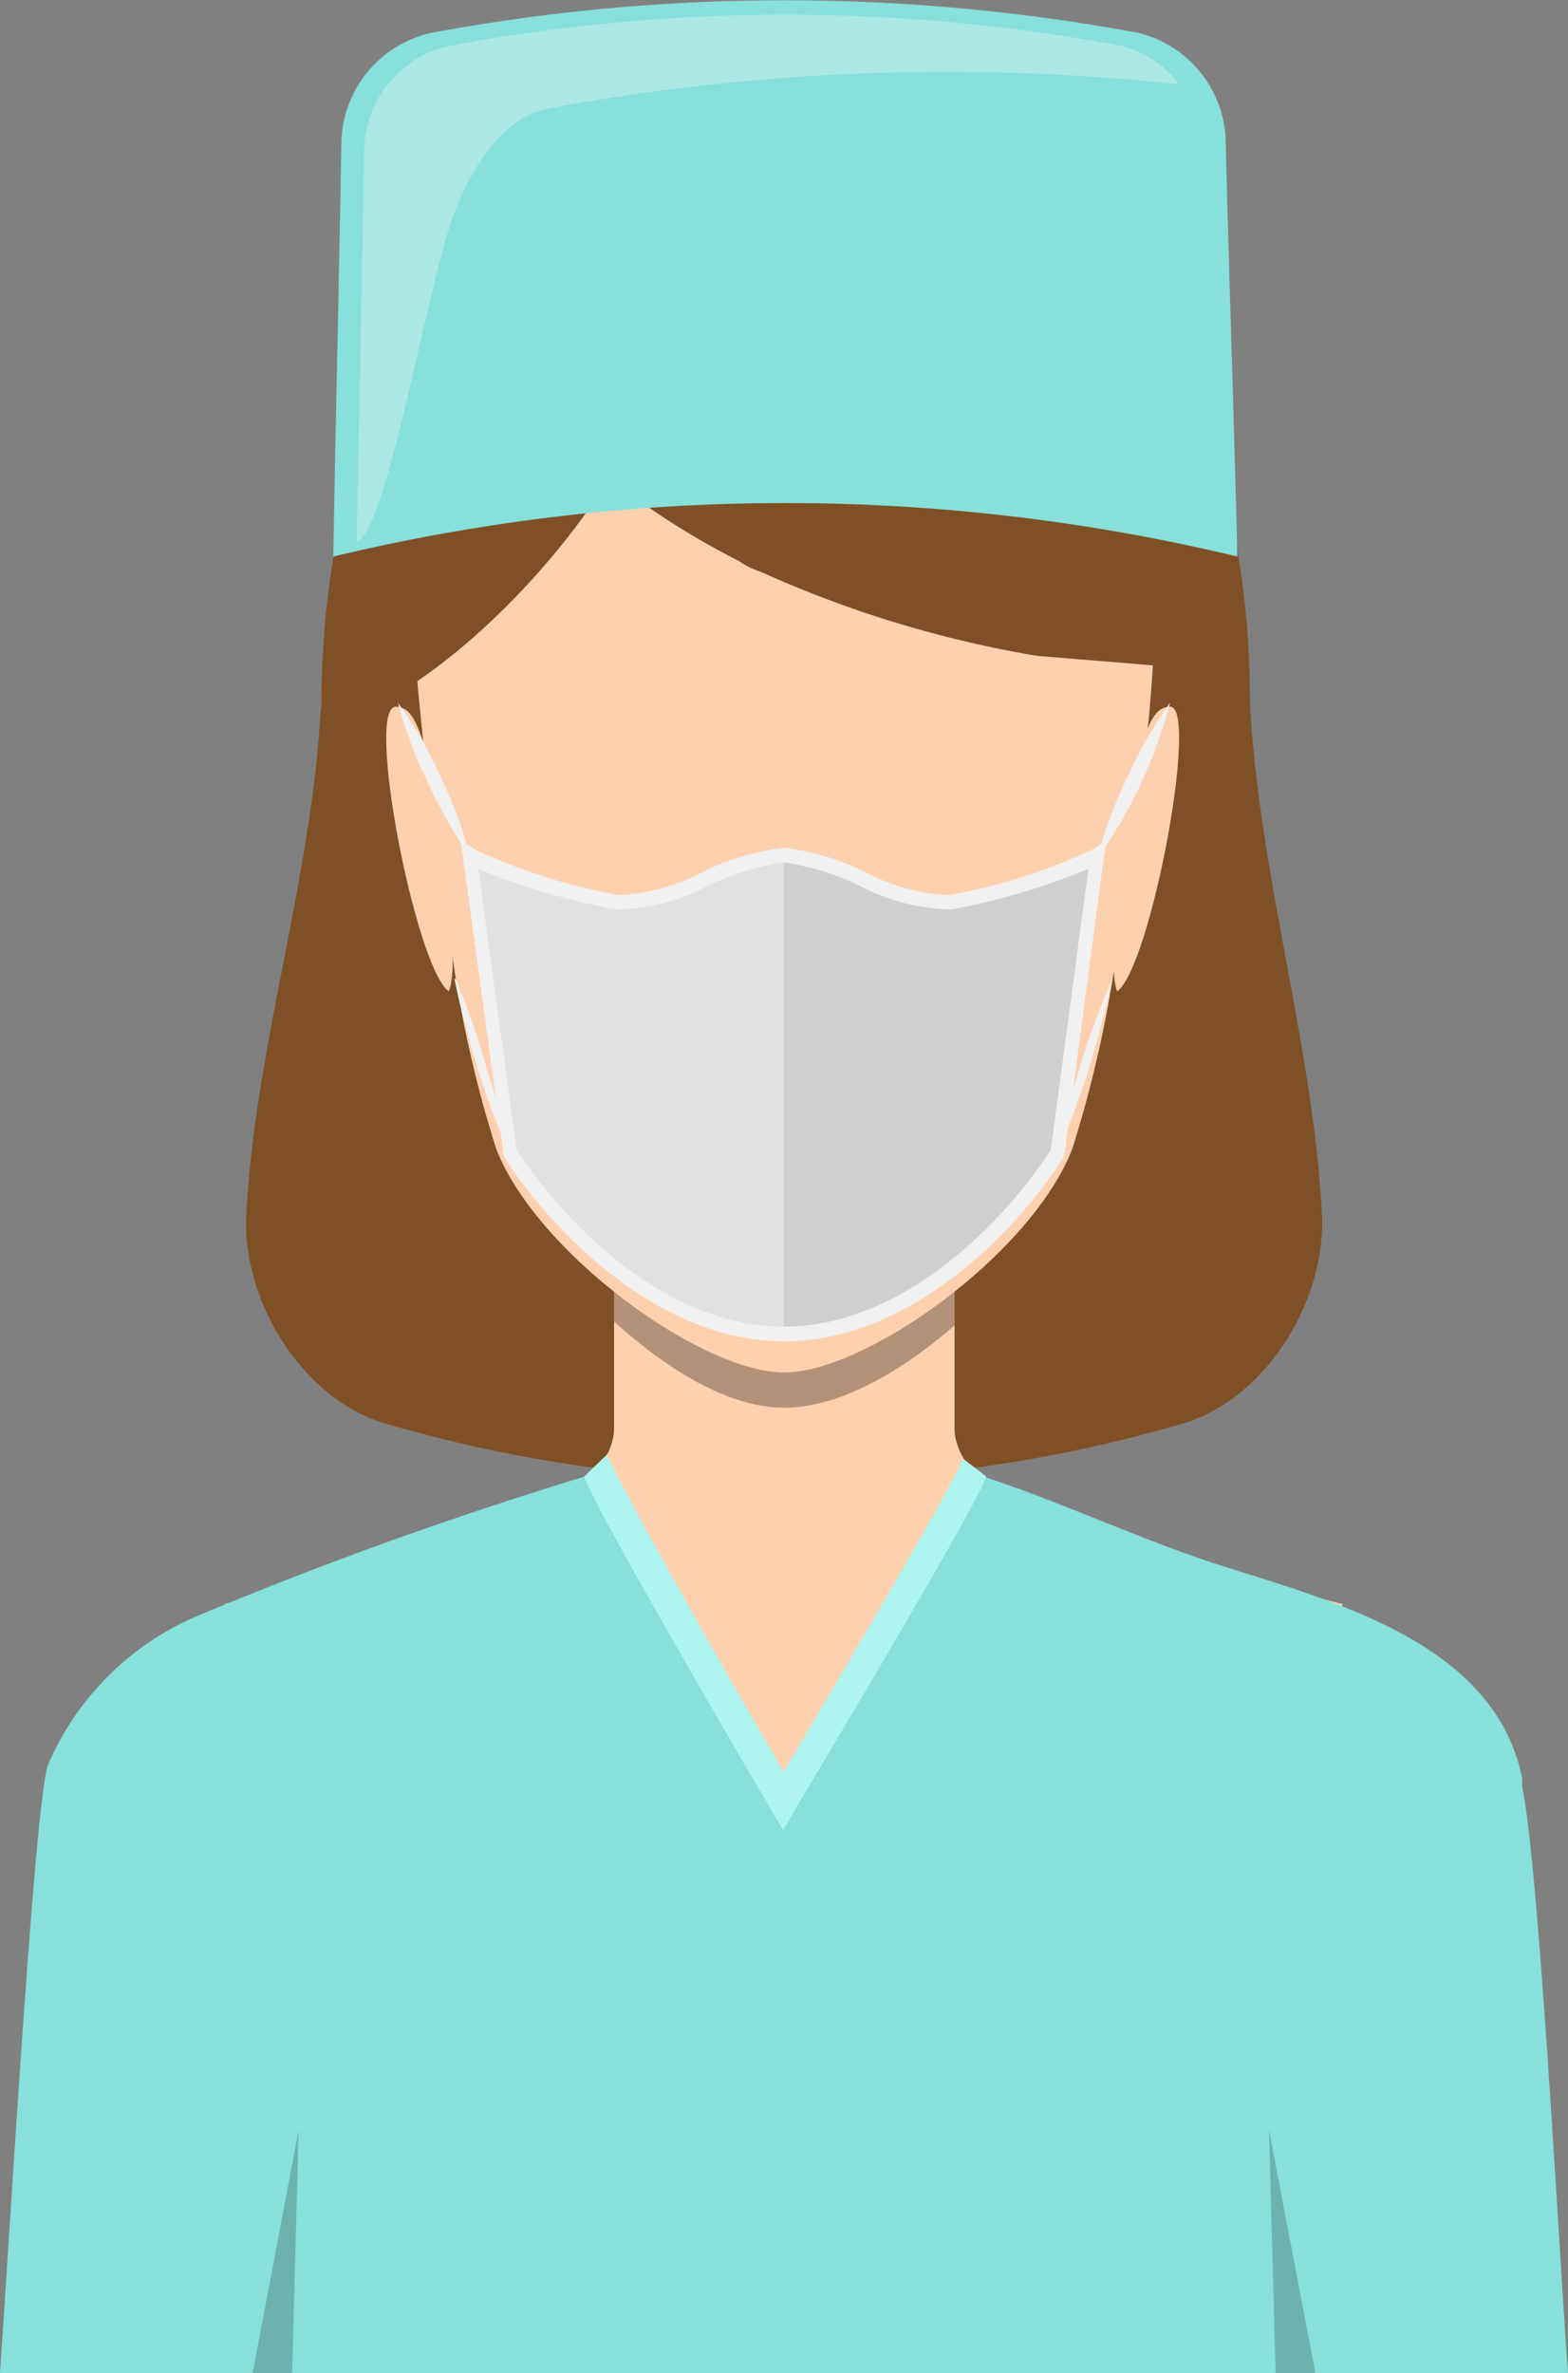 <svg xmlns="http://www.w3.org/2000/svg" viewBox="0 0 52.45 79.35"><rect x="0" y="0" width="52.45" height="79.35" fill="#808080" stroke="none"/><g id="Layer_2" data-name="Layer 2"><g id="Icons"><path d="M39.53,47.61a47.56,47.56,0,0,1-26.6,0c-2.79-.8-4.84-4.08-4.69-7,.28-5.57,2.19-11.22,2.49-16.95,11.42,0,19.66-.19,31.08-.19.29,5.73,2.13,11.57,2.41,17.14C44.36,43.53,42.31,46.81,39.53,47.61Z" fill="#7f5026"/><path d="M36.81,51.59c-2.7-.63-4.88-2.35-4.88-3.82V42.64H20.54v5.13c0,1.47-2.19,3.19-4.88,3.82-.6.15,5,4.29,10.57,4.26C31.49,55.82,36.81,51.59,36.81,51.59Z" fill="#ffd0ae"/><polygon points="15.66 51.59 7.49 53.64 26.18 74.54 44.93 53.64 36.81 51.59 15.66 51.59" fill="#ffd0ae"/><path d="M10.75,23.69c0-11.83,6-19.38,15.48-19.38S41.81,11.67,41.81,23.5s-6.11,9.08-15.58,9.08S10.75,35.54,10.75,23.69Z" fill="#7f5026"/><path d="M31.93,42.64v1.68c-2,1.73-4,2.75-5.7,2.75S22.55,46,20.54,44.19V42.64Z" opacity="0.3"/><path d="M38,25.31c.42-.9.51-1.65,1.13-1.68,1-.06-.63,8.69-1.76,9.52C36.89,32,38,25.31,38,25.31Z" fill="#ffd0ae"/><path d="M14.38,25.31c-.42-.9-.51-1.65-1.13-1.68-1.05-.06.64,8.69,1.76,9.52C15.53,32,14.38,25.31,14.38,25.31Z" fill="#ffd0ae"/><path d="M38,27.4c-.19,1.6-.44,3.26-.7,4.81a40.33,40.33,0,0,1-1.43,6.2c-1.36,3.52-6.9,7.48-9.64,7.48h-.08c-2.77-.07-8.19-4-9.55-7.47a39,39,0,0,1-1.45-6.34.31.31,0,0,0,0-.09c-.84-5-1.49-11.14-1.32-12.74.27-2.46.59-10.28,12.33-10.32h.08c11.83,0,12.16,7.84,12.42,10.32A53.28,53.28,0,0,1,38,27.4Z" fill="#ffd0ae"/><path d="M39.56,22.33V12.44c-1.17-1-3.47-3.85-4.84-4.56h-17a9.38,9.38,0,0,0-2,1.66c1.33,3.92,4.63,7,9,9.22a2.62,2.62,0,0,0,.73.36,37.5,37.5,0,0,0,9.24,2.81Z" fill="#7f5026"/><path d="M18.79,8.5c7.72-.28.91,10.71-5.34,14.61C8.86,17.76,13.19,8.71,18.79,8.5Z" fill="#7f5026"/><path d="M52.45,79.35H0C.38,73.8,1.18,60.1,1.61,59A9.46,9.46,0,0,1,6.68,54,135.64,135.64,0,0,1,20,49.24c.21.83,6.17,11,6.17,11s6.13-10.25,6.32-11c2.87.9,5.68,2.27,8.55,3.17,3.73,1.18,9,2.6,9.88,7.07l0,.13a1.29,1.29,0,0,0,0,.14C51.49,62.57,52.14,75.14,52.45,79.35Z" fill="#87e0da"/><path d="M26.2,61.2l-.43-.72c-1-1.71-6-10.26-6.23-11.11l.77-.74c.18.59,3.62,6.73,5.9,10.61,2.32-3.89,5.84-9.9,6-10.47l.78.6c-.2.75-4.93,8.69-6.38,11.11Z" fill="#aef5f0"/><path d="M36.73,28.6a14.91,14.91,0,0,1,1-2.65,14.26,14.26,0,0,1,1.41-2.45,16.18,16.18,0,0,1-2.36,5.1Z" fill="#f0f0f0"/><path d="M36.72,28.6l-1.33,9.92C33.83,41,30.3,44.6,26.22,44.6v-16c1.48,0,4.2,1.8,5.56,1.57A19.25,19.25,0,0,0,36.72,28.6Z" fill="#d0d0d0"/><path d="M26.22,28.6v16c-4.08,0-7.61-3.59-9.17-6.08L15.72,28.6a19.25,19.25,0,0,0,4.94,1.57C22,30.4,24.74,28.6,26.22,28.6Z" fill="#e1e1e1"/><path d="M26.22,44.85c-4.33,0-7.93-3.9-9.38-6.2l0-.09L15.41,28.1l.45.29a19.21,19.21,0,0,0,4.85,1.54,6.66,6.66,0,0,0,2.79-.77,8.23,8.23,0,0,1,2.72-.81,8.3,8.3,0,0,1,2.72.81,6.66,6.66,0,0,0,2.8.77,19.26,19.26,0,0,0,4.84-1.54L37,28.1,35.6,38.65C34.15,41,30.55,44.85,26.22,44.85Zm-8.94-6.41c1.42,2.22,4.85,5.92,8.94,5.92s7.52-3.7,8.93-5.92l1.26-9.39a22.45,22.45,0,0,1-4.59,1.36,6.85,6.85,0,0,1-3.06-.79,8.33,8.33,0,0,0-2.54-.78,8.33,8.33,0,0,0-2.54.78,6.85,6.85,0,0,1-3.06.79A22.45,22.45,0,0,1,16,29.05Z" fill="#f0f0f0"/><path d="M37.2,32.73a30.37,30.37,0,0,1-1.81,5.79c.19-1,.48-2,.76-2.94A29.53,29.53,0,0,1,37.2,32.73Z" fill="#f0f0f0"/><path d="M15.71,28.6a14.5,14.5,0,0,1-1.4-2.44,14.55,14.55,0,0,1-1-2.66A13.58,13.58,0,0,1,14.75,26,14.19,14.19,0,0,1,15.71,28.6Z" fill="#f0f0f0"/><path d="M15.24,32.73a27,27,0,0,1,1,2.85,29.53,29.53,0,0,1,.77,2.94,30.37,30.37,0,0,1-1.81-5.79Z" fill="#f0f0f0"/><path d="M11.15,18.61c.09-5.29.18-8.59.27-13.88a3.84,3.84,0,0,1,3-3.63,64.67,64.67,0,0,1,23.66,0A3.83,3.83,0,0,1,41,4.7c.13,5.3.26,8.61.39,13.91A64.79,64.79,0,0,0,11.15,18.61Z" fill="#87e0da"/><path d="M15,7.71c.38-1.27,1.49-3.74,3.34-4.08a72.86,72.86,0,0,1,21.1-.81,3.39,3.39,0,0,0-2-1.3A61.12,61.12,0,0,0,15,1.54,3.64,3.64,0,0,0,12.18,5c-.08,5-.16,8.11-.25,13.11C12.87,17.86,14.18,10.3,15,7.71Z" fill="#fff" opacity="0.3"/><polygon points="44 79.35 42.67 79.35 42.45 71.23 44 79.35" opacity="0.2"/><polygon points="9.99 71.23 9.77 79.35 8.45 79.35 9.99 71.23" opacity="0.2"/></g></g></svg>